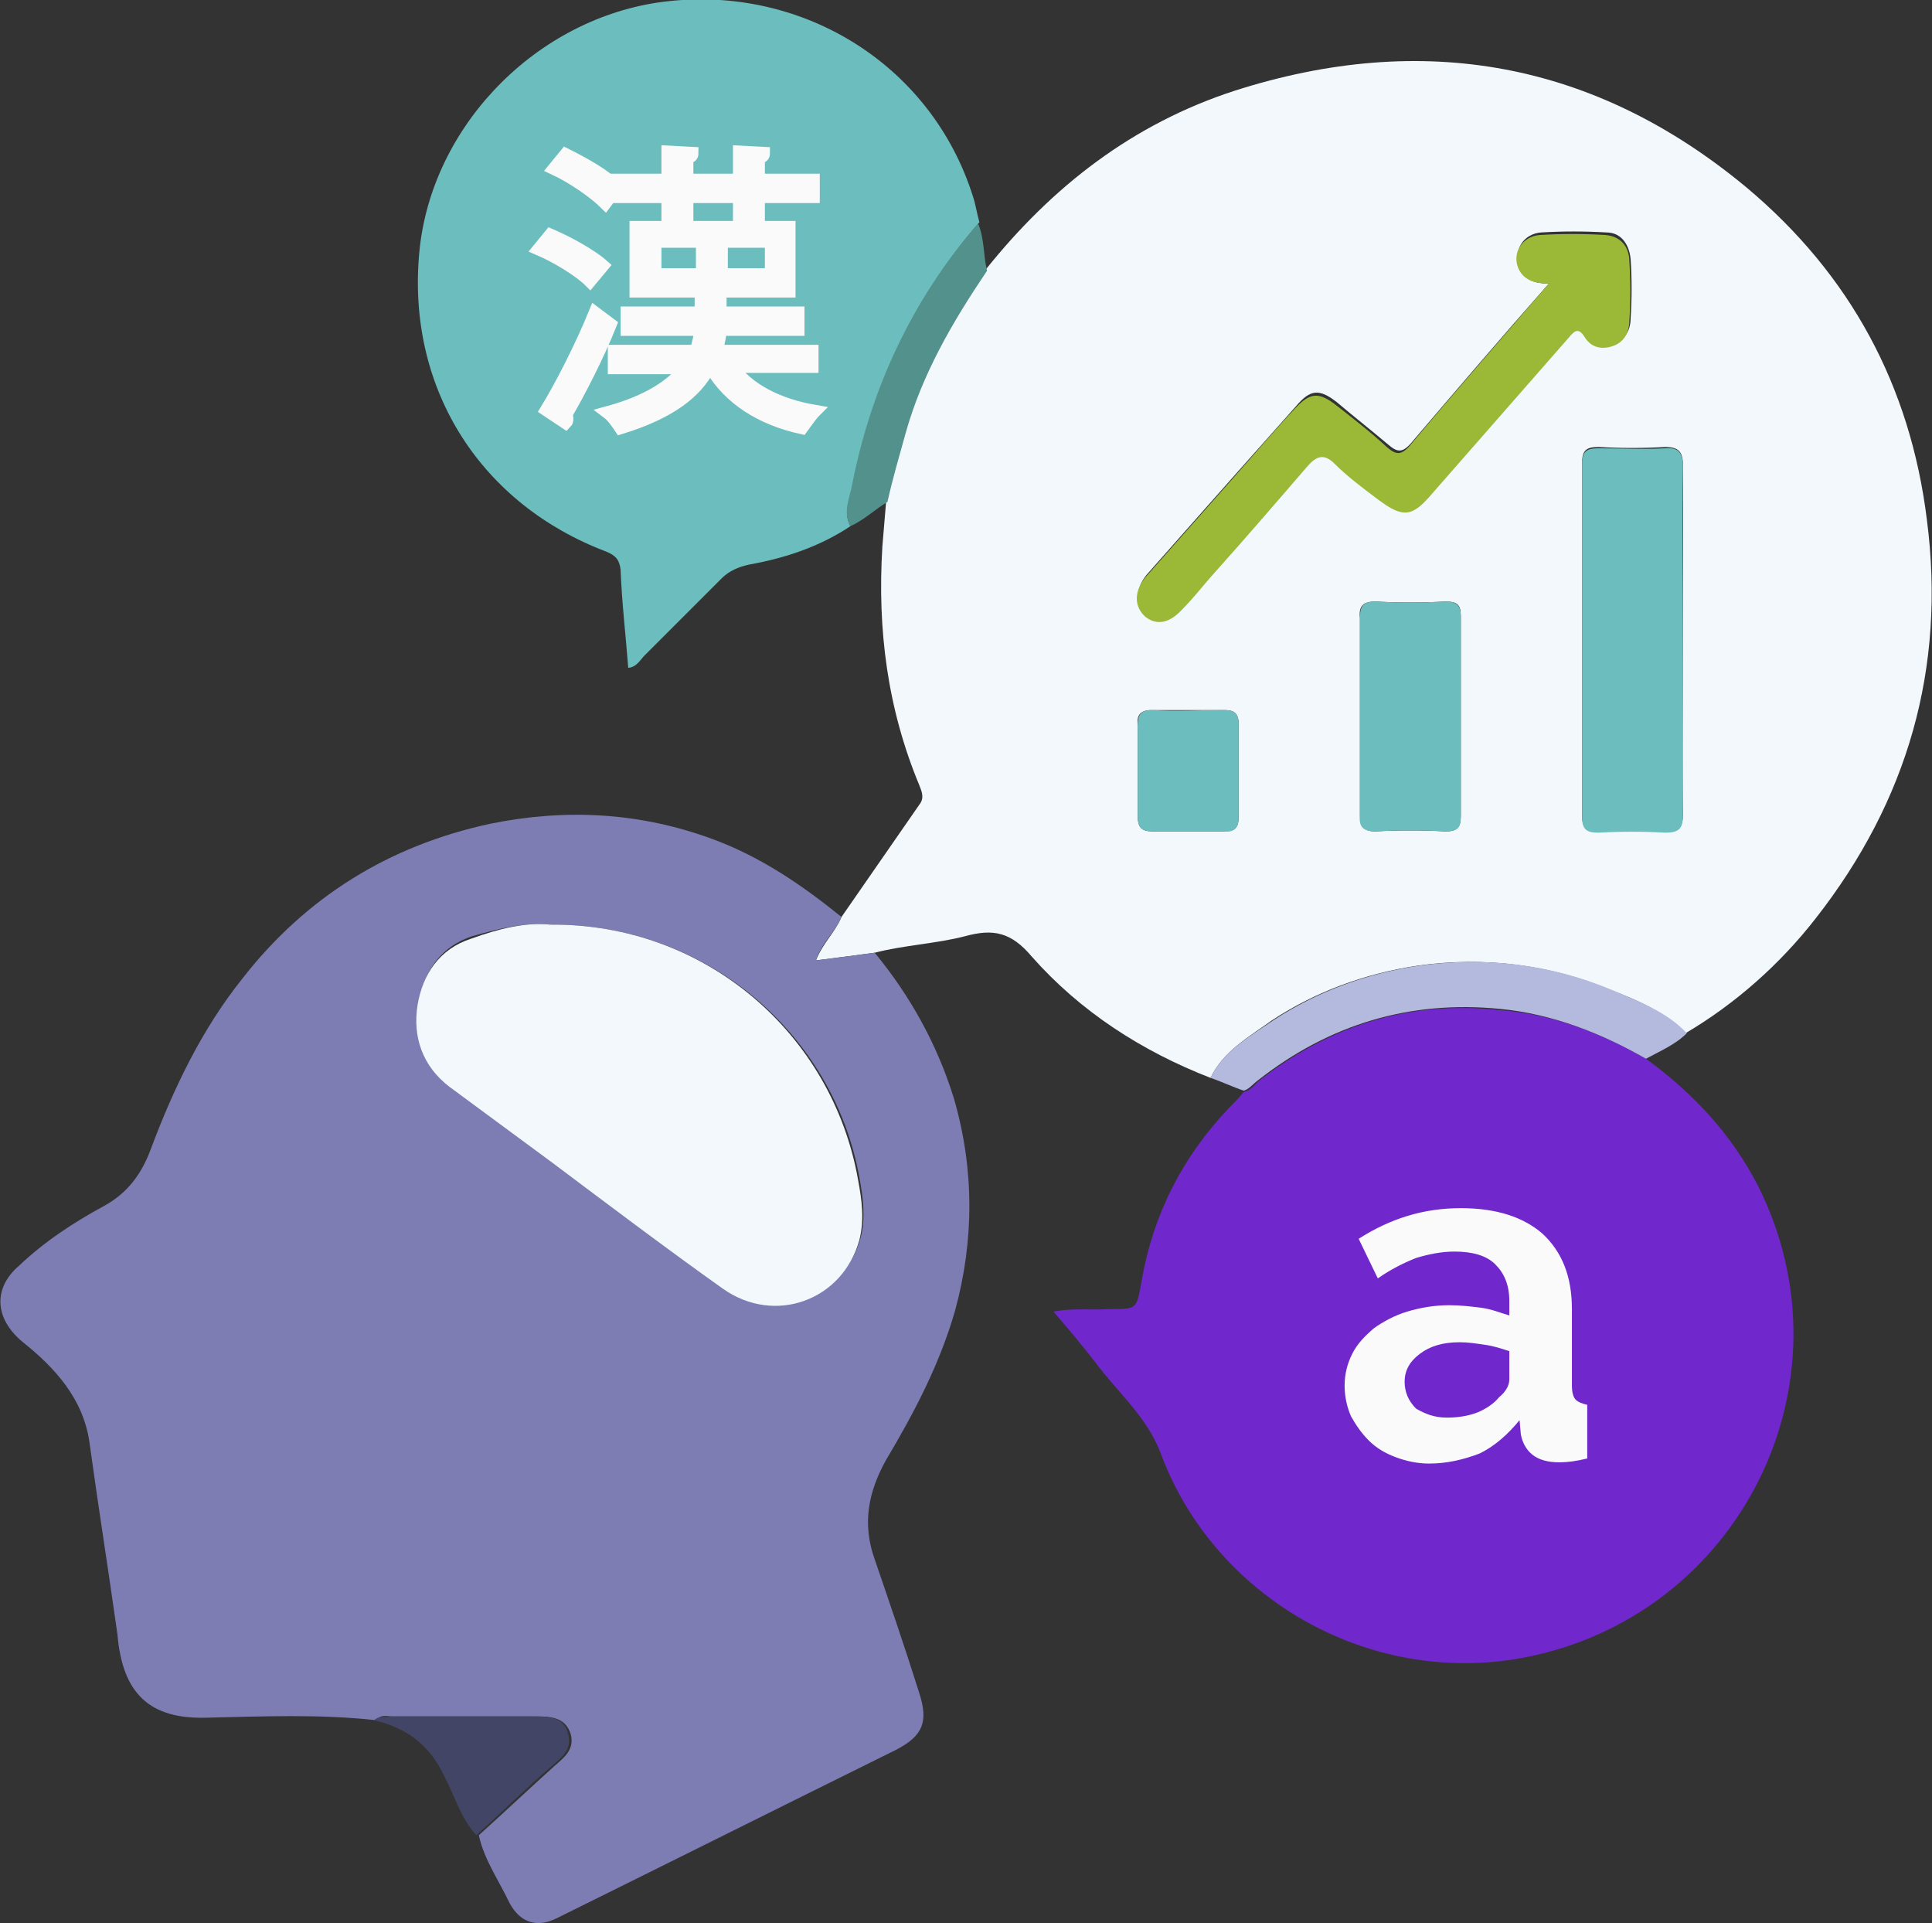 <?xml version="1.0" encoding="utf-8"?>
<!-- Generator: Adobe Illustrator 19.0.0, SVG Export Plug-In . SVG Version: 6.00 Build 0)  -->
<svg version="1.1" id="Capa_1" xmlns="http://www.w3.org/2000/svg" xmlns:xlink="http://www.w3.org/1999/xlink" x="0px" y="0px"
	 viewBox="-403 205.4 151.3 150.6" style="enable-background:new -403 205.4 151.3 150.6;" xml:space="preserve">
<rect x="-403" y="205.4" width="151.3" height="150.6" fill="#333333" stroke="none"/>
<style type="text/css">
	.st0{fill:#F3F8FD;}
	.st1{fill:#7D7DB4;}
	.st2{fill:#7027CC;}
	.st3{fill:#6CBEBE;}
	.st4{fill:#B4BADE;}
	.st5{fill:#53918D;}
	.st6{fill:#424566;}
	.st7{fill:#9BB937;}
	.st8{enable-background:new    ;}
	.st9{fill:#FAFAFA;}
	.st10{fill:none;stroke:#FAFAFA;stroke-miterlimit:10;}
</style>
<g id="XMLID_216_">
	<path id="XMLID_32_" class="st0" d="M-308.2,289.8c-5.4-2.1-10.2-5.2-14-9.5c-1.6-1.9-3-2.2-5.2-1.6c-2.3,0.6-4.8,0.7-7.1,1.3
		c-1.5,0.2-3,0.4-4.6,0.6c0.5-1.3,1.5-2.2,2-3.4c2-2.9,4.1-5.9,6.1-8.8c0.4-0.5,0.2-1,0-1.5c-2.5-6-3.3-12.2-2.9-18.7
		c0.1-1.2,0.2-2.4,0.3-3.6c0.5-1.8,0.9-3.5,1.4-5.3c1.3-4.7,3.8-8.8,6.4-12.8c5.2-6.5,11.5-11.4,19.5-14c14.7-4.7,28.2-2.3,40.1,7.6
		c8.1,6.8,12.8,15.5,14.1,26c1.5,11.6-1.5,22-8.7,31.2c-2.8,3.6-6.3,6.7-10.2,9c-1.7-1.7-3.8-2.6-5.9-3.4c-4.8-2-9.9-2.6-15-1.9
		c-4.1,0.6-8,2-11.5,4.3C-305.2,286.6-307.2,287.7-308.2,289.8 M-281.7,227.6c-3.8,4.3-7.3,8.4-10.8,12.5c-0.7,0.8-1.1,0.7-1.8,0.1
		c-1.3-1.1-2.7-2.2-4-3.3c-1.4-1.1-2.1-1-3.2,0.3c-1.6,1.8-3.2,3.6-4.8,5.4c-2.3,2.6-4.6,5.2-6.9,7.8c-0.9,1.1-0.9,2.3,0,3.1
		c0.9,0.7,1.9,0.5,2.9-0.6c0.7-0.8,1.5-1.7,2.2-2.5c2.5-2.9,5.1-5.8,7.6-8.7c0.7-0.8,1.2-0.9,2.1-0.2c1.1,1,2.3,1.9,3.4,2.8
		c2,1.6,2.7,1.4,4.3-0.5c3.5-4.1,7.1-8.1,10.6-12.1c0.5-0.5,0.8-0.8,1.3-0.1c0.5,0.8,1.4,1,2.2,0.7c0.9-0.3,1.3-1.1,1.3-2
		c0.1-1.5,0.1-3.1,0-4.6c-0.1-1.1-0.7-2.1-1.9-2.1c-1.7-0.1-3.4-0.1-5.1,0c-1.4,0.1-2.2,1.4-1.7,2.6
		C-283.7,227.3-282.9,227.6-281.7,227.6 M-271.2,255.5c0-4.5,0-9.1,0-13.6c0-1.1-0.3-1.5-1.4-1.5c-1.7,0.1-3.5,0.1-5.2,0
		c-0.9,0-1.3,0.2-1.3,1.2c0,9.2,0,18.4,0,27.7c0,1,0.4,1.2,1.3,1.2c1.7,0,3.5-0.1,5.2,0c1.2,0.1,1.4-0.4,1.4-1.5
		C-271.3,264.6-271.2,260-271.2,255.5 M-296.5,261.5c0,2.6,0,5.2,0,7.7c0,0.9,0.3,1.3,1.2,1.3c1.8-0.1,3.7-0.1,5.5,0
		c0.9,0,1.2-0.3,1.2-1.2c0-5.2,0-10.4,0-15.6c0-0.9-0.2-1.2-1.2-1.2c-1.8,0.1-3.7,0.1-5.5,0c-1,0-1.3,0.4-1.2,1.3
		C-296.5,256.4-296.5,258.9-296.5,261.5 M-313.9,265.7c0,1.2,0,2.4,0,3.6c0,0.9,0.3,1.2,1.2,1.2c1.8,0,3.7,0,5.5,0
		c0.8,0,1.2-0.2,1.2-1.1c0-2.4,0-4.8,0-7.3c0-0.8-0.3-1.1-1.1-1.1c-1.9,0-3.8,0-5.7,0c-0.9,0-1.2,0.4-1.1,1.2
		C-313.9,263.4-313.9,264.6-313.9,265.7"/>
	<path id="XMLID_29_" class="st1" d="M-337.1,277.2c-0.5,1.2-1.6,2.1-2,3.4c1.6-0.2,3.1-0.4,4.6-0.6c2.8,3.4,4.9,7.2,6.2,11.4
		c1.6,5.5,1.6,11.1,0.1,16.6c-1.2,4.2-3.2,8-5.4,11.7c-1.4,2.5-1.9,5-0.9,7.8c1.2,3.5,2.4,7,3.5,10.5c0.7,2.2,0.3,3.3-1.8,4.4
		c-8.9,4.4-17.7,8.8-26.6,13.2c-1.6,0.8-2.9,0.3-3.7-1.2c-0.8-1.7-2-3.4-2.4-5.3c2-1.8,3.9-3.6,5.9-5.4c0.8-0.7,1.6-1.3,1.3-2.5
		c-0.4-1.3-1.5-1.4-2.6-1.4c-3.8,0-7.6,0-11.3,0c-0.5,0-1-0.2-1.3,0.3c-4.5-0.5-8.9-0.3-13.4-0.2c-4.3,0.1-6.5-1.8-6.9-6.5
		c-0.7-5-1.5-10-2.2-15.1c-0.5-3.4-2.7-5.8-5.2-7.8c-2.2-1.8-2.4-4.2-0.3-6c2-1.9,4.3-3.4,6.7-4.7c1.8-1,2.9-2.5,3.6-4.4
		c1.8-4.8,4-9.4,7.2-13.4c5-6.4,11.5-10.4,19.4-12.1c5.9-1.2,11.7-0.9,17.4,1.2C-343.4,272.5-340.2,274.7-337.1,277.2 M-359.9,277.8
		c-1.9-0.2-4,0.3-6.1,0.9c-2.5,0.8-3.8,2.8-4.2,5.2c-0.4,2.5,0.3,4.8,2.5,6.4c2.6,2,5.3,3.9,8,5.9c4.5,3.3,8.9,6.7,13.4,9.9
		c4.1,2.9,9.4,1,10.7-3.8c0.4-1.5,0.2-3.1-0.1-4.7C-337.7,286.4-347.7,277.7-359.9,277.8"/>
	<path id="XMLID_28_" class="st2" d="M-274.1,288.3c3.7,2.7,6.7,5.9,8.8,10c7.7,15.4-1.5,33.7-18.4,36.9c-12.3,2.3-24.3-4.9-28.4-16
		c-1.1-2.9-3.4-4.8-5.1-7.1c-1-1.3-2.1-2.6-3.3-4c1.6-0.3,3-0.1,4.4-0.2c2.2,0,2.1,0,2.5-2.2c0.9-5.2,3.2-9.7,6.8-13.5
		c0.4-0.4,0.8-0.8,1.2-1.3c0.5-0.1,0.8-0.5,1.1-0.8c5.6-4.4,11.9-6.4,19-5.6C-281.4,284.8-277.6,286.3-274.1,288.3"/>
	<path id="XMLID_27_" class="st3" d="M-336.4,246.6c-2.4,1.6-5.1,2.5-7.9,3c-0.9,0.2-1.6,0.5-2.2,1.1c-2,2-4,4-6,6
		c-0.4,0.4-0.6,0.9-1.3,1c-0.2-2.6-0.5-5.1-0.6-7.7c-0.1-0.8-0.4-1.1-1.1-1.4c-9.8-3.7-15.5-12.6-14.7-23c0.7-9.9,8.8-18.5,18.7-20
		c11-1.6,21.4,4.7,24.7,15.2c0.2,0.6,0.3,1.3,0.5,2c-5.2,6-8.4,12.9-9.9,20.6C-336.4,244.4-337,245.5-336.4,246.6"/>
	<path id="XMLID_26_" class="st4" d="M-274.1,288.3c-3.5-2-7.3-3.5-11.4-3.9c-7.1-0.7-13.4,1.2-19,5.6c-0.4,0.3-0.7,0.7-1.1,0.8
		c-0.9-0.3-1.7-0.7-2.6-1c1-2.1,3-3.2,4.9-4.5c3.5-2.3,7.4-3.7,11.5-4.3c5.2-0.7,10.2-0.1,15,1.9c2.1,0.9,4.3,1.7,5.9,3.4
		C-271.8,287.2-273,287.7-274.1,288.3"/>
	<path id="XMLID_25_" class="st5" d="M-336.4,246.6c-0.6-1.1-0.1-2.1,0.1-3.1c1.5-7.7,4.7-14.6,9.9-20.6c0.5,1.2,0.4,2.5,0.7,3.7
		c-2.7,4-5.1,8.1-6.4,12.8c-0.5,1.8-1,3.5-1.4,5.3C-334.5,245.3-335.3,246.1-336.4,246.6"/>
	<path id="XMLID_24_" class="st6" d="M-373.7,340.1c0.4-0.4,0.9-0.2,1.3-0.3c3.8,0,7.6,0,11.3,0c1.2,0,2.3,0.1,2.6,1.4
		c0.3,1.2-0.5,1.8-1.3,2.5c-2,1.7-3.9,3.6-5.9,5.4c-1.2-1.3-1.7-3.1-2.5-4.6C-369.3,342.1-371.1,340.7-373.7,340.1"/>
	<path id="XMLID_23_" class="st7" d="M-281.7,227.6c-1.2,0-2-0.3-2.4-1.2c-0.5-1.2,0.3-2.5,1.7-2.6c1.7-0.1,3.4-0.1,5.1,0
		c1.3,0.1,1.9,1,1.9,2.1c0.1,1.5,0.1,3.1,0,4.6c0,0.9-0.4,1.7-1.3,2s-1.7,0.1-2.2-0.7s-0.8-0.5-1.3,0.1c-3.5,4-7.1,8.1-10.6,12.1
		c-1.6,1.9-2.3,2-4.3,0.5c-1.2-0.9-2.4-1.8-3.4-2.8c-0.8-0.8-1.4-0.6-2.1,0.2c-2.5,2.9-5,5.8-7.6,8.7c-0.7,0.8-1.4,1.7-2.2,2.5
		c-1,1.1-2,1.3-2.9,0.6c-0.9-0.8-0.9-2,0-3.1c2.3-2.6,4.6-5.2,6.9-7.8c1.6-1.8,3.2-3.7,4.8-5.4c1.2-1.3,1.9-1.3,3.2-0.3
		c1.4,1.1,2.7,2.1,4,3.3c0.7,0.6,1.1,0.7,1.8-0.1C-289,236-285.4,231.9-281.7,227.6"/>
	<path id="XMLID_22_" class="st3" d="M-271.2,255.5c0,4.5,0,9.1,0,13.6c0,1.1-0.2,1.5-1.4,1.5c-1.7-0.1-3.5-0.1-5.2,0
		c-0.9,0-1.3-0.2-1.3-1.2c0-9.2,0-18.4,0-27.7c0-1,0.4-1.2,1.3-1.2c1.7,0,3.5,0.1,5.2,0c1.1-0.1,1.4,0.4,1.4,1.5
		C-271.3,246.4-271.2,251-271.2,255.5"/>
	<path id="XMLID_21_" class="st3" d="M-296.5,261.5c0-2.6,0-5.2,0-7.7c0-0.9,0.2-1.3,1.2-1.3c1.8,0.1,3.7,0.1,5.5,0
		c0.9,0,1.2,0.3,1.2,1.2c0,5.2,0,10.4,0,15.6c0,0.9-0.2,1.2-1.2,1.2c-1.8-0.1-3.7-0.1-5.5,0c-1,0-1.3-0.4-1.2-1.3
		C-296.5,266.7-296.5,264.1-296.5,261.5"/>
	<path id="XMLID_20_" class="st3" d="M-313.9,265.7c0-1.2,0-2.3,0-3.5c0-0.8,0.2-1.2,1.1-1.2c1.9,0.1,3.8,0,5.7,0
		c0.8,0,1.1,0.3,1.1,1.1c0,2.4,0,4.8,0,7.3c0,0.9-0.4,1.2-1.2,1.1c-1.8,0-3.7,0-5.5,0c-0.9,0-1.2-0.3-1.2-1.2
		C-313.9,268.2-313.9,266.9-313.9,265.7"/>
	<path id="XMLID_19_" class="st0" d="M-359.9,277.8c12.2-0.1,22.1,8.6,24.1,20c0.3,1.6,0.5,3.1,0.1,4.7c-1.3,4.7-6.6,6.7-10.7,3.8
		c-4.5-3.2-9-6.6-13.4-9.9c-2.7-2-5.3-3.9-8-5.9c-2.1-1.6-2.9-3.9-2.5-6.4c0.4-2.4,1.7-4.4,4.2-5.2
		C-363.9,278.1-361.8,277.6-359.9,277.8"/>
	<g class="st8">
		<path class="st9" d="M-291.1,320c-0.9,0-1.8-0.2-2.6-0.5c-0.8-0.3-1.5-0.7-2.1-1.3s-1-1.2-1.4-1.9c-0.3-0.7-0.5-1.5-0.5-2.4
			c0-0.9,0.2-1.7,0.6-2.5c0.4-0.8,1-1.4,1.7-2c0.7-0.5,1.6-1,2.6-1.3c1-0.3,2.1-0.5,3.3-0.5c0.9,0,1.7,0.1,2.5,0.2
			c0.8,0.1,1.5,0.4,2.2,0.6v-1.1c0-1.3-0.4-2.2-1.1-2.9c-0.7-0.7-1.8-1-3.2-1c-1,0-2,0.2-3,0.5c-1,0.4-2,0.9-3,1.6l-1.5-3.1
			c2.5-1.6,5.1-2.4,8-2.4c2.8,0,4.9,0.7,6.4,2c1.5,1.4,2.3,3.3,2.3,5.9v6c0,0.5,0.1,0.9,0.3,1.1s0.5,0.3,0.9,0.4v4.2
			c-0.8,0.2-1.5,0.3-2.2,0.3c-0.9,0-1.6-0.2-2.1-0.6c-0.5-0.4-0.8-1-0.9-1.6l-0.1-1.1c-0.9,1.1-1.9,2-3.1,2.6
			C-288.4,319.7-289.7,320-291.1,320z M-289.7,316.4c0.8,0,1.6-0.1,2.4-0.4c0.7-0.3,1.3-0.7,1.7-1.2c0.5-0.4,0.8-0.9,0.8-1.4v-2.2
			c-0.6-0.2-1.2-0.4-1.9-0.5c-0.7-0.1-1.3-0.2-2-0.2c-1.3,0-2.3,0.3-3.1,0.9c-0.8,0.6-1.2,1.3-1.2,2.2c0,0.8,0.3,1.5,0.9,2.1
			C-291.4,316.1-290.7,316.4-289.7,316.4z"/>
	</g>
	<path id="XMLID_10_" class="st9" d="M-359.9,223.8c1.4,0.6,3.2,1.6,4.1,2.4l-1,1.2c-0.8-0.8-2.6-1.9-4-2.5L-359.9,223.8z
		 M-360.2,237.5c1.1-1.8,2.7-4.9,3.8-7.6l1.2,0.9c-1,2.5-2.5,5.4-3.5,7.1c0.1,0.1,0.1,0.2,0.1,0.3s0,0.2-0.1,0.3L-360.2,237.5z
		 M-358.7,217.5c1.4,0.7,3.2,1.7,4,2.6l-0.9,1.2c-0.8-0.8-2.5-2-4-2.7L-358.7,217.5z M-339.4,234.1h-6.3c1.3,1.8,3.6,3,6.5,3.5
		c-0.3,0.3-0.7,0.9-1,1.3c-3.2-0.7-5.7-2.3-7.1-4.7h-0.2c-1,1.9-3,3.5-6.9,4.7c-0.2-0.3-0.6-0.9-1-1.2c3.3-0.9,5.1-2.2,6.1-3.5h-5.6
		v-1.3h6.4c0.2-0.6,0.3-1.1,0.4-1.7h-5.8v-1.3h5.8v-1.7h-5.1v-5h12v5h-5.4v1.7h6.1v1.3h-6.1c0,0.6-0.2,1.2-0.3,1.7h7.5
		C-339.4,232.9-339.4,234.1-339.4,234.1z M-350.7,222.6v-1.8h-4v-1.3h4v-2.2l1.9,0.1c0,0.2-0.1,0.3-0.4,0.3v1.8h4.1v-2.2l1.9,0.1
		c0,0.2-0.1,0.3-0.4,0.3v1.8h4.3v1.3h-4.3v1.8h-1.5v-1.8h-4.1v1.8C-349.2,222.6-350.7,222.6-350.7,222.6z M-351.7,226.9h3.7v-2.6
		h-3.7V226.9z M-342.6,224.3h-3.9v2.6h3.9V224.3z"/>
	<path id="XMLID_2_" class="st10" d="M-359.9,223.8c1.4,0.6,3.2,1.6,4.1,2.4l-1,1.2c-0.8-0.8-2.6-1.9-4-2.5L-359.9,223.8z
		 M-360.2,237.5c1.1-1.8,2.7-4.9,3.8-7.6l1.2,0.9c-1,2.5-2.5,5.4-3.5,7.1c0.1,0.1,0.1,0.2,0.1,0.3s0,0.2-0.1,0.3L-360.2,237.5z
		 M-358.7,217.5c1.4,0.7,3.2,1.7,4,2.6l-0.9,1.2c-0.8-0.8-2.5-2-4-2.7L-358.7,217.5z M-339.4,234.1h-6.3c1.3,1.8,3.6,3,6.5,3.5
		c-0.3,0.3-0.7,0.9-1,1.3c-3.2-0.7-5.7-2.3-7.1-4.7h-0.2c-1,1.9-3,3.5-6.9,4.7c-0.2-0.3-0.6-0.9-1-1.2c3.3-0.9,5.1-2.2,6.1-3.5h-5.6
		v-1.3h6.4c0.2-0.6,0.3-1.1,0.4-1.7h-5.8v-1.3h5.8v-1.7h-5.1v-5h12v5h-5.4v1.7h6.1v1.3h-6.1c0,0.6-0.2,1.2-0.3,1.7h7.5
		C-339.4,232.9-339.4,234.1-339.4,234.1z M-350.7,222.6v-1.8h-4v-1.3h4v-2.2l1.9,0.1c0,0.2-0.1,0.3-0.4,0.3v1.8h4.1v-2.2l1.9,0.1
		c0,0.2-0.1,0.3-0.4,0.3v1.8h4.3v1.3h-4.3v1.8h-1.5v-1.8h-4.1v1.8C-349.2,222.6-350.7,222.6-350.7,222.6z M-351.7,226.9h3.7v-2.6
		h-3.7V226.9z M-342.6,224.3h-3.9v2.6h3.9V224.3z"/>
</g>
</svg>
